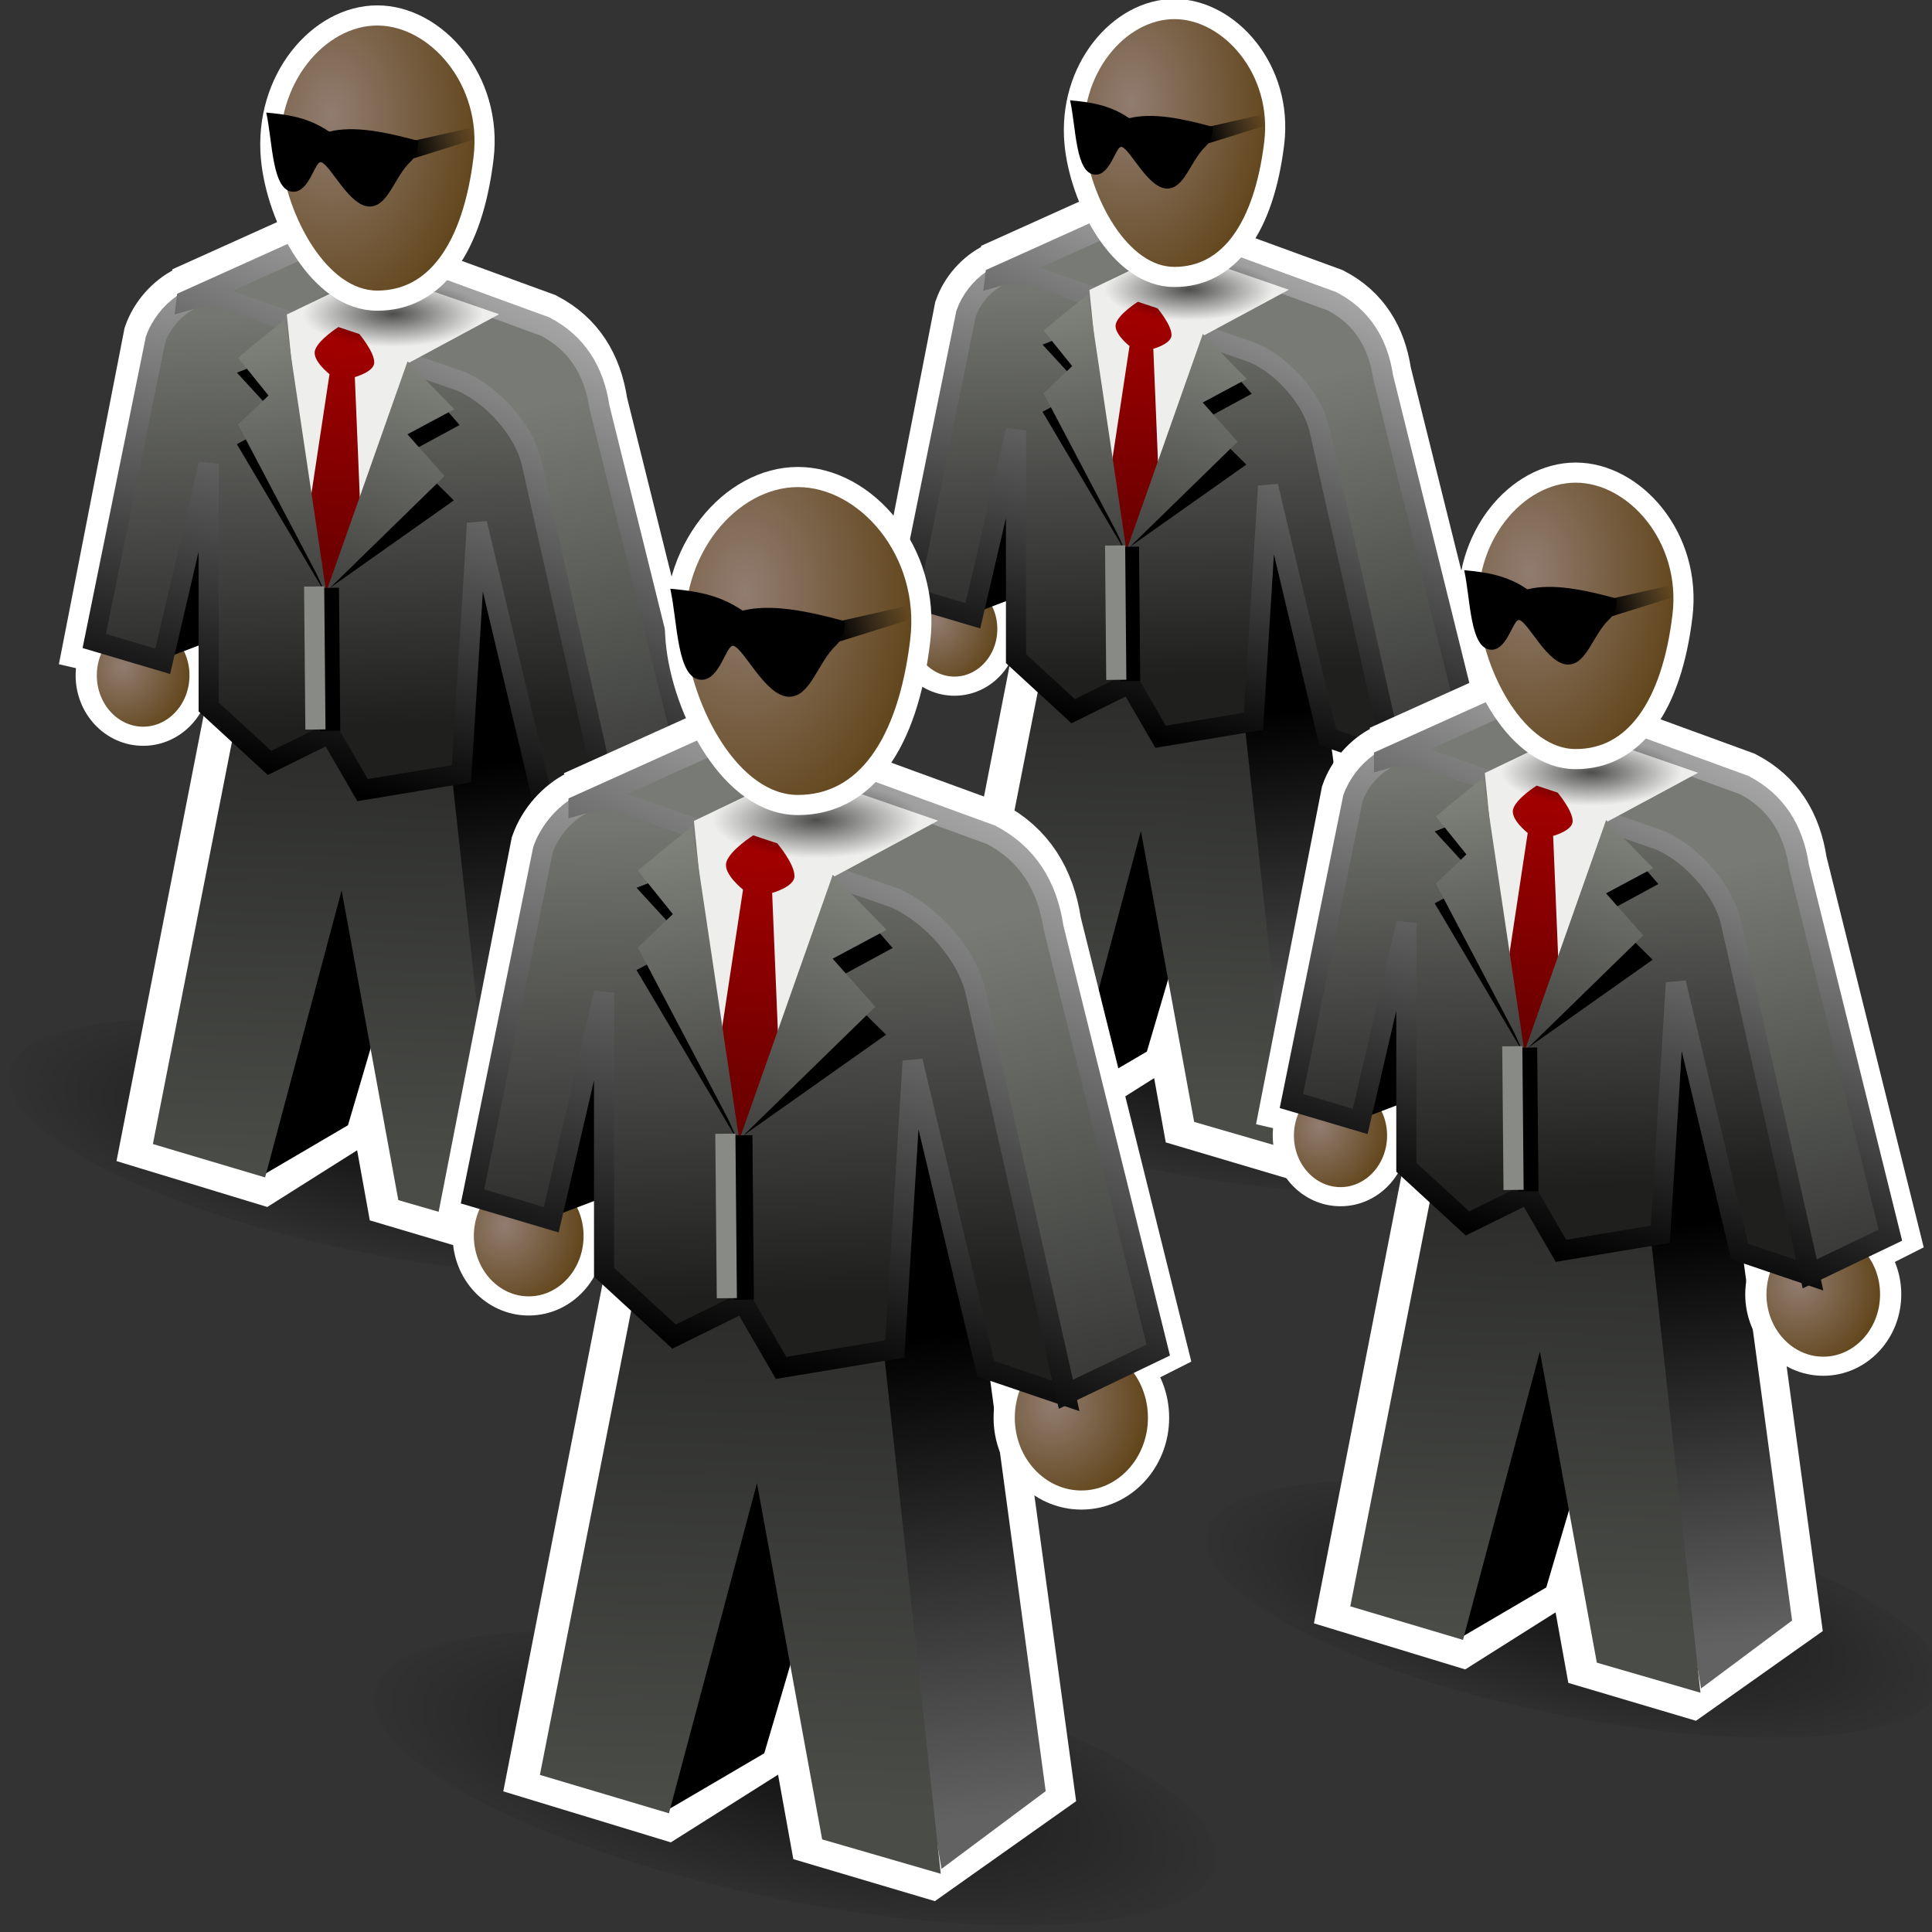 <?xml version="1.0" encoding="UTF-8" standalone="no"?>
<!-- Created with Inkscape (http://www.inkscape.org/) -->

<svg
   xmlns:dc="http://purl.org/dc/elements/1.1/"
   xmlns:cc="http://creativecommons.org/ns#"
   xmlns:rdf="http://www.w3.org/1999/02/22-rdf-syntax-ns#"
   xmlns:svg="http://www.w3.org/2000/svg"
   xmlns="http://www.w3.org/2000/svg"
   xmlns:xlink="http://www.w3.org/1999/xlink"
   xmlns:sodipodi="http://sodipodi.sourceforge.net/DTD/sodipodi-0.dtd"
   xmlns:inkscape="http://www.inkscape.org/namespaces/inkscape"
   width="48px"
   height="48px"
   id="svg3050"
   version="1.1"
   inkscape:version="0.48.5 r10040"
   sodipodi:docname="crowdobject.svg">
  <rect width="100%" height="100%" fill="#333333" stroke="none"/>
  <defs
     id="defs3052">
    <linearGradient
       inkscape:collect="always"
       id="linearGradient26779">
      <stop
         style="stop-color:#000000;stop-opacity:1;"
         offset="0"
         id="stop26781" />
      <stop
         style="stop-color:#000000;stop-opacity:0;"
         offset="1"
         id="stop26783" />
    </linearGradient>
    <linearGradient
       id="linearGradient26767">
      <stop
         style="stop-color:#2c2d2b;stop-opacity:1;"
         offset="0"
         id="stop26769" />
      <stop
         style="stop-color:#4a4c48;stop-opacity:1;"
         offset="1"
         id="stop26771" />
    </linearGradient>
    <linearGradient
       id="linearGradient26757">
      <stop
         style="stop-color:#444542;stop-opacity:1;"
         offset="0"
         id="stop26759" />
      <stop
         style="stop-color:#7f817b;stop-opacity:1;"
         offset="1"
         id="stop26761" />
    </linearGradient>
    <linearGradient
       id="linearGradient26726">
      <stop
         style="stop-color:#000000;stop-opacity:0.581;"
         offset="0"
         id="stop26728" />
      <stop
         style="stop-color:#000000;stop-opacity:0;"
         offset="1"
         id="stop26730" />
    </linearGradient>
    <linearGradient
       id="linearGradient26716">
      <stop
         style="stop-color:#a40000;stop-opacity:1;"
         offset="0"
         id="stop26718" />
      <stop
         style="stop-color:#690000;stop-opacity:1;"
         offset="1"
         id="stop26720" />
    </linearGradient>
    <linearGradient
       id="linearGradient26698">
      <stop
         style="stop-color:#000000;stop-opacity:1;"
         offset="0"
         id="stop26700" />
      <stop
         style="stop-color:#b7b7b7;stop-opacity:1;"
         offset="1"
         id="stop26702" />
    </linearGradient>
    <linearGradient
       id="linearGradient26635">
      <stop
         style="stop-color:#000000;stop-opacity:1;"
         offset="0"
         id="stop26637" />
      <stop
         style="stop-color:#626262;stop-opacity:1;"
         offset="1"
         id="stop26639" />
    </linearGradient>
    <linearGradient
       id="linearGradient26627">
      <stop
         style="stop-color:#747671;stop-opacity:1;"
         offset="0"
         id="stop26629" />
      <stop
         style="stop-color:#1f1f1e;stop-opacity:1;"
         offset="1"
         id="stop26631" />
    </linearGradient>
    <linearGradient
       id="linearGradient26596">
      <stop
         style="stop-color:#787b75;stop-opacity:1;"
         offset="0"
         id="stop26598" />
      <stop
         style="stop-color:#3b3c3a;stop-opacity:1;"
         offset="1"
         id="stop26600" />
    </linearGradient>
    <linearGradient
       id="linearGradient26498">
      <stop
         style="stop-color:#917c70;stop-opacity:1;"
         offset="0"
         id="stop26500" />
      <stop
         style="stop-color:#5f4317;stop-opacity:1;"
         offset="1"
         id="stop26502" />
    </linearGradient>
    <linearGradient
       id="linearGradient26468">
      <stop
         style="stop-color:#000000;stop-opacity:0.675;"
         offset="0"
         id="stop26470" />
      <stop
         style="stop-color:#000000;stop-opacity:0;"
         offset="1"
         id="stop26472" />
    </linearGradient>
    <radialGradient
       inkscape:collect="always"
       xlink:href="#linearGradient26726"
       id="radialGradient27737"
       gradientUnits="userSpaceOnUse"
       gradientTransform="matrix(1,0,0,0.301,0,30.017)"
       cx="23.031"
       cy="42.949"
       fx="23.031"
       fy="42.949"
       r="17.923" />
    <linearGradient
       inkscape:collect="always"
       xlink:href="#linearGradient26635"
       id="linearGradient27739"
       gradientUnits="userSpaceOnUse"
       gradientTransform="matrix(1.168,0,0,1.071,-3.12,-4.042)"
       x1="25.961"
       y1="30.423"
       x2="28.082"
       y2="45.02" />
    <linearGradient
       inkscape:collect="always"
       xlink:href="#linearGradient26767"
       id="linearGradient27741"
       gradientUnits="userSpaceOnUse"
       x1="21.39"
       y1="27.622"
       x2="20.875"
       y2="43.936" />
    <radialGradient
       inkscape:collect="always"
       xlink:href="#linearGradient26498"
       id="radialGradient27743"
       gradientUnits="userSpaceOnUse"
       gradientTransform="matrix(1.155,0.003,-0.007,1.39,-3.468,-2.437)"
       cx="22.952"
       cy="6.051"
       fx="22.952"
       fy="6.051"
       r="6.118" />
    <radialGradient
       inkscape:collect="always"
       xlink:href="#linearGradient26498"
       id="radialGradient27745"
       gradientUnits="userSpaceOnUse"
       gradientTransform="matrix(1.155,0.003,-0.007,1.39,-3.468,-2.437)"
       cx="22.952"
       cy="6.051"
       fx="22.952"
       fy="6.051"
       r="6.118" />
    <linearGradient
       inkscape:collect="always"
       xlink:href="#linearGradient26627"
       id="linearGradient27747"
       gradientUnits="userSpaceOnUse"
       gradientTransform="matrix(0.951,0,0,0.952,1.503,-0.471)"
       x1="19.937"
       y1="12.735"
       x2="20.433"
       y2="29.056" />
    <linearGradient
       inkscape:collect="always"
       xlink:href="#linearGradient26698"
       id="linearGradient27749"
       gradientUnits="userSpaceOnUse"
       x1="9.322"
       y1="26.351"
       x2="14.512"
       y2="6.552" />
    <linearGradient
       inkscape:collect="always"
       xlink:href="#linearGradient26596"
       id="linearGradient27751"
       gradientUnits="userSpaceOnUse"
       gradientTransform="matrix(1.039,0,0,1.038,0.506,-2.984)"
       x1="28.571"
       y1="17.179"
       x2="31.714"
       y2="31.107" />
    <linearGradient
       inkscape:collect="always"
       xlink:href="#linearGradient26698"
       id="linearGradient27753"
       gradientUnits="userSpaceOnUse"
       gradientTransform="matrix(0.973,0,0,0.974,0.717,-0.48)"
       x1="18.365"
       y1="27.298"
       x2="27.144"
       y2="9.084" />
    <linearGradient
       inkscape:collect="always"
       xlink:href="#linearGradient26716"
       id="linearGradient27755"
       gradientUnits="userSpaceOnUse"
       gradientTransform="matrix(0.973,0,0,0.974,0.717,-0.48)"
       x1="22.034"
       y1="13.102"
       x2="21.282"
       y2="22.648" />
    <radialGradient
       inkscape:collect="always"
       xlink:href="#linearGradient26468"
       id="radialGradient27757"
       gradientUnits="userSpaceOnUse"
       gradientTransform="matrix(1,0,0,0.368,0,8.588)"
       cx="23.915"
       cy="13.579"
       fx="23.915"
       fy="13.579"
       r="2.955" />
    <radialGradient
       inkscape:collect="always"
       xlink:href="#linearGradient26498"
       id="radialGradient27759"
       gradientUnits="userSpaceOnUse"
       gradientTransform="matrix(0.979,0.012,-0.016,1.405,-0.619,-3.673)"
       cx="22.619"
       cy="5.372"
       fx="22.619"
       fy="5.372"
       r="6.118" />
    <linearGradient
       inkscape:collect="always"
       xlink:href="#linearGradient26757"
       id="linearGradient27761"
       gradientUnits="userSpaceOnUse"
       x1="20.706"
       y1="21.613"
       x2="19.026"
       y2="12.319" />
    <linearGradient
       inkscape:collect="always"
       xlink:href="#linearGradient26757"
       id="linearGradient27763"
       gradientUnits="userSpaceOnUse"
       x1="21.862"
       y1="21.688"
       x2="24.758"
       y2="13.607" />
    <linearGradient
       inkscape:collect="always"
       xlink:href="#linearGradient26779"
       id="linearGradient27765"
       gradientUnits="userSpaceOnUse"
       x1="24.471"
       y1="5.523"
       x2="26.82"
       y2="4.892" />
    <radialGradient
       inkscape:collect="always"
       xlink:href="#linearGradient26726"
       id="radialGradient27815"
       gradientUnits="userSpaceOnUse"
       gradientTransform="matrix(1,0,0,0.301,0,30.017)"
       cx="23.031"
       cy="42.949"
       fx="23.031"
       fy="42.949"
       r="17.923" />
    <linearGradient
       inkscape:collect="always"
       xlink:href="#linearGradient26635"
       id="linearGradient27817"
       gradientUnits="userSpaceOnUse"
       gradientTransform="matrix(1.168,0,0,1.071,-3.12,-4.042)"
       x1="25.961"
       y1="30.423"
       x2="28.082"
       y2="45.02" />
    <linearGradient
       inkscape:collect="always"
       xlink:href="#linearGradient26767"
       id="linearGradient27819"
       gradientUnits="userSpaceOnUse"
       x1="21.39"
       y1="27.622"
       x2="20.875"
       y2="43.936" />
    <radialGradient
       inkscape:collect="always"
       xlink:href="#linearGradient26498"
       id="radialGradient27821"
       gradientUnits="userSpaceOnUse"
       gradientTransform="matrix(1.155,0.003,-0.007,1.39,-3.468,-2.437)"
       cx="22.952"
       cy="6.051"
       fx="22.952"
       fy="6.051"
       r="6.118" />
    <radialGradient
       inkscape:collect="always"
       xlink:href="#linearGradient26498"
       id="radialGradient27823"
       gradientUnits="userSpaceOnUse"
       gradientTransform="matrix(1.155,0.003,-0.007,1.39,-3.468,-2.437)"
       cx="22.952"
       cy="6.051"
       fx="22.952"
       fy="6.051"
       r="6.118" />
    <linearGradient
       inkscape:collect="always"
       xlink:href="#linearGradient26627"
       id="linearGradient27825"
       gradientUnits="userSpaceOnUse"
       gradientTransform="matrix(0.951,0,0,0.952,1.503,-0.471)"
       x1="19.937"
       y1="12.735"
       x2="20.433"
       y2="29.056" />
    <linearGradient
       inkscape:collect="always"
       xlink:href="#linearGradient26698"
       id="linearGradient27827"
       gradientUnits="userSpaceOnUse"
       x1="9.322"
       y1="26.351"
       x2="14.512"
       y2="6.552" />
    <linearGradient
       inkscape:collect="always"
       xlink:href="#linearGradient26596"
       id="linearGradient27829"
       gradientUnits="userSpaceOnUse"
       gradientTransform="matrix(1.039,0,0,1.038,0.506,-2.984)"
       x1="28.571"
       y1="17.179"
       x2="31.714"
       y2="31.107" />
    <linearGradient
       inkscape:collect="always"
       xlink:href="#linearGradient26698"
       id="linearGradient27831"
       gradientUnits="userSpaceOnUse"
       gradientTransform="matrix(0.973,0,0,0.974,0.717,-0.48)"
       x1="18.365"
       y1="27.298"
       x2="27.144"
       y2="9.084" />
    <linearGradient
       inkscape:collect="always"
       xlink:href="#linearGradient26716"
       id="linearGradient27833"
       gradientUnits="userSpaceOnUse"
       gradientTransform="matrix(0.973,0,0,0.974,0.717,-0.48)"
       x1="22.034"
       y1="13.102"
       x2="21.282"
       y2="22.648" />
    <radialGradient
       inkscape:collect="always"
       xlink:href="#linearGradient26468"
       id="radialGradient27835"
       gradientUnits="userSpaceOnUse"
       gradientTransform="matrix(1,0,0,0.368,0,8.588)"
       cx="23.915"
       cy="13.579"
       fx="23.915"
       fy="13.579"
       r="2.955" />
    <radialGradient
       inkscape:collect="always"
       xlink:href="#linearGradient26498"
       id="radialGradient27837"
       gradientUnits="userSpaceOnUse"
       gradientTransform="matrix(0.979,0.012,-0.016,1.405,-0.619,-3.673)"
       cx="22.619"
       cy="5.372"
       fx="22.619"
       fy="5.372"
       r="6.118" />
    <linearGradient
       inkscape:collect="always"
       xlink:href="#linearGradient26757"
       id="linearGradient27839"
       gradientUnits="userSpaceOnUse"
       x1="20.706"
       y1="21.613"
       x2="19.026"
       y2="12.319" />
    <linearGradient
       inkscape:collect="always"
       xlink:href="#linearGradient26757"
       id="linearGradient27841"
       gradientUnits="userSpaceOnUse"
       x1="21.862"
       y1="21.688"
       x2="24.758"
       y2="13.607" />
    <linearGradient
       inkscape:collect="always"
       xlink:href="#linearGradient26779"
       id="linearGradient27843"
       gradientUnits="userSpaceOnUse"
       x1="24.471"
       y1="5.523"
       x2="26.82"
       y2="4.892" />
    <radialGradient
       inkscape:collect="always"
       xlink:href="#linearGradient26726"
       id="radialGradient27893"
       gradientUnits="userSpaceOnUse"
       gradientTransform="matrix(1,0,0,0.301,0,30.017)"
       cx="23.031"
       cy="42.949"
       fx="23.031"
       fy="42.949"
       r="17.923" />
    <linearGradient
       inkscape:collect="always"
       xlink:href="#linearGradient26635"
       id="linearGradient27895"
       gradientUnits="userSpaceOnUse"
       gradientTransform="matrix(1.168,0,0,1.071,-3.12,-4.042)"
       x1="25.961"
       y1="30.423"
       x2="28.082"
       y2="45.02" />
    <linearGradient
       inkscape:collect="always"
       xlink:href="#linearGradient26767"
       id="linearGradient27897"
       gradientUnits="userSpaceOnUse"
       x1="21.39"
       y1="27.622"
       x2="20.875"
       y2="43.936" />
    <radialGradient
       inkscape:collect="always"
       xlink:href="#linearGradient26498"
       id="radialGradient27899"
       gradientUnits="userSpaceOnUse"
       gradientTransform="matrix(1.155,0.003,-0.007,1.39,-3.468,-2.437)"
       cx="22.952"
       cy="6.051"
       fx="22.952"
       fy="6.051"
       r="6.118" />
    <radialGradient
       inkscape:collect="always"
       xlink:href="#linearGradient26498"
       id="radialGradient27901"
       gradientUnits="userSpaceOnUse"
       gradientTransform="matrix(1.155,0.003,-0.007,1.39,-3.468,-2.437)"
       cx="22.952"
       cy="6.051"
       fx="22.952"
       fy="6.051"
       r="6.118" />
    <linearGradient
       inkscape:collect="always"
       xlink:href="#linearGradient26627"
       id="linearGradient27903"
       gradientUnits="userSpaceOnUse"
       gradientTransform="matrix(0.951,0,0,0.952,1.503,-0.471)"
       x1="19.937"
       y1="12.735"
       x2="20.433"
       y2="29.056" />
    <linearGradient
       inkscape:collect="always"
       xlink:href="#linearGradient26698"
       id="linearGradient27905"
       gradientUnits="userSpaceOnUse"
       x1="9.322"
       y1="26.351"
       x2="14.512"
       y2="6.552" />
    <linearGradient
       inkscape:collect="always"
       xlink:href="#linearGradient26596"
       id="linearGradient27907"
       gradientUnits="userSpaceOnUse"
       gradientTransform="matrix(1.039,0,0,1.038,0.506,-2.984)"
       x1="28.571"
       y1="17.179"
       x2="31.714"
       y2="31.107" />
    <linearGradient
       inkscape:collect="always"
       xlink:href="#linearGradient26698"
       id="linearGradient27909"
       gradientUnits="userSpaceOnUse"
       gradientTransform="matrix(0.973,0,0,0.974,0.717,-0.48)"
       x1="18.365"
       y1="27.298"
       x2="27.144"
       y2="9.084" />
    <linearGradient
       inkscape:collect="always"
       xlink:href="#linearGradient26716"
       id="linearGradient27911"
       gradientUnits="userSpaceOnUse"
       gradientTransform="matrix(0.973,0,0,0.974,0.717,-0.48)"
       x1="22.034"
       y1="13.102"
       x2="21.282"
       y2="22.648" />
    <radialGradient
       inkscape:collect="always"
       xlink:href="#linearGradient26468"
       id="radialGradient27913"
       gradientUnits="userSpaceOnUse"
       gradientTransform="matrix(1,0,0,0.368,0,8.588)"
       cx="23.915"
       cy="13.579"
       fx="23.915"
       fy="13.579"
       r="2.955" />
    <radialGradient
       inkscape:collect="always"
       xlink:href="#linearGradient26498"
       id="radialGradient27915"
       gradientUnits="userSpaceOnUse"
       gradientTransform="matrix(0.979,0.012,-0.016,1.405,-0.619,-3.673)"
       cx="22.619"
       cy="5.372"
       fx="22.619"
       fy="5.372"
       r="6.118" />
    <linearGradient
       inkscape:collect="always"
       xlink:href="#linearGradient26757"
       id="linearGradient27917"
       gradientUnits="userSpaceOnUse"
       x1="20.706"
       y1="21.613"
       x2="19.026"
       y2="12.319" />
    <linearGradient
       inkscape:collect="always"
       xlink:href="#linearGradient26757"
       id="linearGradient27919"
       gradientUnits="userSpaceOnUse"
       x1="21.862"
       y1="21.688"
       x2="24.758"
       y2="13.607" />
    <linearGradient
       inkscape:collect="always"
       xlink:href="#linearGradient26779"
       id="linearGradient27921"
       gradientUnits="userSpaceOnUse"
       x1="24.471"
       y1="5.523"
       x2="26.82"
       y2="4.892" />
    <radialGradient
       inkscape:collect="always"
       xlink:href="#linearGradient26726"
       id="radialGradient27971"
       gradientUnits="userSpaceOnUse"
       gradientTransform="matrix(1,0,0,0.301,0,30.017)"
       cx="23.031"
       cy="42.949"
       fx="23.031"
       fy="42.949"
       r="17.923" />
    <linearGradient
       inkscape:collect="always"
       xlink:href="#linearGradient26635"
       id="linearGradient27973"
       gradientUnits="userSpaceOnUse"
       gradientTransform="matrix(1.168,0,0,1.071,-3.12,-4.042)"
       x1="25.961"
       y1="30.423"
       x2="28.082"
       y2="45.02" />
    <linearGradient
       inkscape:collect="always"
       xlink:href="#linearGradient26767"
       id="linearGradient27975"
       gradientUnits="userSpaceOnUse"
       x1="21.39"
       y1="27.622"
       x2="20.875"
       y2="43.936" />
    <radialGradient
       inkscape:collect="always"
       xlink:href="#linearGradient26498"
       id="radialGradient27977"
       gradientUnits="userSpaceOnUse"
       gradientTransform="matrix(1.155,0.003,-0.007,1.39,-3.468,-2.437)"
       cx="22.952"
       cy="6.051"
       fx="22.952"
       fy="6.051"
       r="6.118" />
    <radialGradient
       inkscape:collect="always"
       xlink:href="#linearGradient26498"
       id="radialGradient27979"
       gradientUnits="userSpaceOnUse"
       gradientTransform="matrix(1.155,0.003,-0.007,1.39,-3.468,-2.437)"
       cx="22.952"
       cy="6.051"
       fx="22.952"
       fy="6.051"
       r="6.118" />
    <linearGradient
       inkscape:collect="always"
       xlink:href="#linearGradient26627"
       id="linearGradient27981"
       gradientUnits="userSpaceOnUse"
       gradientTransform="matrix(0.951,0,0,0.952,1.503,-0.471)"
       x1="19.937"
       y1="12.735"
       x2="20.433"
       y2="29.056" />
    <linearGradient
       inkscape:collect="always"
       xlink:href="#linearGradient26698"
       id="linearGradient27983"
       gradientUnits="userSpaceOnUse"
       x1="9.322"
       y1="26.351"
       x2="14.512"
       y2="6.552" />
    <linearGradient
       inkscape:collect="always"
       xlink:href="#linearGradient26596"
       id="linearGradient27985"
       gradientUnits="userSpaceOnUse"
       gradientTransform="matrix(1.039,0,0,1.038,0.506,-2.984)"
       x1="28.571"
       y1="17.179"
       x2="31.714"
       y2="31.107" />
    <linearGradient
       inkscape:collect="always"
       xlink:href="#linearGradient26698"
       id="linearGradient27987"
       gradientUnits="userSpaceOnUse"
       gradientTransform="matrix(0.973,0,0,0.974,0.717,-0.48)"
       x1="18.365"
       y1="27.298"
       x2="27.144"
       y2="9.084" />
    <linearGradient
       inkscape:collect="always"
       xlink:href="#linearGradient26716"
       id="linearGradient27989"
       gradientUnits="userSpaceOnUse"
       gradientTransform="matrix(0.973,0,0,0.974,0.717,-0.48)"
       x1="22.034"
       y1="13.102"
       x2="21.282"
       y2="22.648" />
    <radialGradient
       inkscape:collect="always"
       xlink:href="#linearGradient26468"
       id="radialGradient27991"
       gradientUnits="userSpaceOnUse"
       gradientTransform="matrix(1,0,0,0.368,0,8.588)"
       cx="23.915"
       cy="13.579"
       fx="23.915"
       fy="13.579"
       r="2.955" />
    <radialGradient
       inkscape:collect="always"
       xlink:href="#linearGradient26498"
       id="radialGradient27993"
       gradientUnits="userSpaceOnUse"
       gradientTransform="matrix(0.979,0.012,-0.016,1.405,-0.619,-3.673)"
       cx="22.619"
       cy="5.372"
       fx="22.619"
       fy="5.372"
       r="6.118" />
    <linearGradient
       inkscape:collect="always"
       xlink:href="#linearGradient26757"
       id="linearGradient27995"
       gradientUnits="userSpaceOnUse"
       x1="20.706"
       y1="21.613"
       x2="19.026"
       y2="12.319" />
    <linearGradient
       inkscape:collect="always"
       xlink:href="#linearGradient26757"
       id="linearGradient27997"
       gradientUnits="userSpaceOnUse"
       x1="21.862"
       y1="21.688"
       x2="24.758"
       y2="13.607" />
    <linearGradient
       inkscape:collect="always"
       xlink:href="#linearGradient26779"
       id="linearGradient27999"
       gradientUnits="userSpaceOnUse"
       x1="24.471"
       y1="5.523"
       x2="26.82"
       y2="4.892" />
  </defs>
  <sodipodi:namedview
     id="base"
     pagecolor="#ffffff"
     bordercolor="#666666"
     borderopacity="1.0"
     inkscape:pageopacity="0.0"
     inkscape:pageshadow="2"
     inkscape:zoom="14"
     inkscape:cx="5.8745931"
     inkscape:cy="10.617023"
     inkscape:current-layer="layer1"
     showgrid="true"
     inkscape:grid-bbox="true"
     inkscape:document-units="px"
     inkscape:window-width="2560"
     inkscape:window-height="1475"
     inkscape:window-x="0"
     inkscape:window-y="0"
     inkscape:window-maximized="1" />
  <g
     id="layer1"
     inkscape:label="Layer 1"
     inkscape:groupmode="layer">
    <g
       transform="matrix(0.62,0,0,0.62,14.812,-0.024)"
       id="g27923">
      <path
         sodipodi:type="arc"
         style="color:#000000;fill:url(#radialGradient27971);fill-opacity:1;fill-rule:nonzero;stroke:none;stroke-width:1.5;marker:none;visibility:visible;display:inline;overflow:visible;enable-background:accumulate"
         id="path27925"
         sodipodi:cx="23.031479"
         sodipodi:cy="42.949238"
         sodipodi:rx="17.172594"
         sodipodi:ry="4.6467018"
         d="m 40.204,42.949 c 0,2.566 -7.688,4.647 -17.173,4.647 -9.484,0 -17.173,-2.08 -17.173,-4.647 0,-2.566 7.688,-4.647 17.173,-4.647 9.484,0 17.173,2.08 17.173,4.647 z"
         transform="matrix(0.804,0.151,0,0.875,4.563,1.929)" />
      <path
         style="fill:#000000;stroke:#ffffff;stroke-width:2.421;stroke-miterlimit:4;stroke-dasharray:none"
         d="m 20.477,8.989 c -0.097,0.012 -0.17,0.034 -0.243,0.061 L 15.914,10.998 c 0.04,-0.011 0.106,-0.019 0.152,-0.03 -0.578,0.286 -1.085,0.855 -1.308,1.491 l -2.247,11.506 2.338,0.545 2.16,-0.761 0.578,-1.126 0.304,3.621 -3.225,16.494 4.198,1.278 3.133,-1.978 0.852,-2.891 1.034,5.721 3.59,1.065 3.742,-2.648 -1.886,-13.816 2.555,0.883 3.012,-1.522 -3.438,-13.816 c -0.206,-1.387 -0.853,-2.425 -2.038,-3.043 L 21.42,9.05 C 21.135,8.986 20.768,8.954 20.477,8.989 z"
         id="path27927"
         inkscape:connector-curvature="0"
         sodipodi:nodetypes="sccccccccccccccccccccccs" />
      <path
         style="fill:url(#linearGradient27973);fill-opacity:1;stroke:none"
         d="M 27.868,45.962 24.902,28.599 29.037,26.81 31.279,43.417 z"
         id="path27929"
         inkscape:connector-curvature="0"
         sodipodi:nodetypes="ccccc" />
      <path
         style="fill:#000000;stroke:none"
         d="m 18.846,44.066 3.221,-1.888 2.834,-9.616 -3.092,0.767 z"
         id="path27931"
         inkscape:connector-curvature="0"
         sodipodi:nodetypes="ccccc" />
      <path
         style="fill:url(#linearGradient27975);fill-opacity:1;stroke:none"
         d="m 17.965,26.396 -3.242,16.489 4.224,1.257 2.881,-10.806 2.134,11.66 3.883,1.126 -1.894,-17.371 z"
         id="path27933"
         inkscape:connector-curvature="0"
         sodipodi:nodetypes="cccccccc" />
      <path
         sodipodi:type="arc"
         style="color:#000000;fill:url(#radialGradient27977);fill-opacity:1;fill-rule:nonzero;stroke:#ffffff;stroke-width:2.173;stroke-linecap:round;stroke-linejoin:miter;stroke-miterlimit:4;stroke-opacity:1;stroke-dasharray:none;stroke-dashoffset:0;marker:none;visibility:visible;display:inline;overflow:visible;enable-background:accumulate"
         id="path27935"
         sodipodi:cx="24.976021"
         sodipodi:cy="7.0635681"
         sodipodi:rx="5.4800777"
         sodipodi:ry="6.4902301"
         d="m 30.456,7.064 c 0,3.584 -2.454,6.49 -5.48,6.49 -3.027,0 -5.48,-2.906 -5.48,-6.49 0,-3.584 2.454,-6.49 5.48,-6.49 3.027,0 5.48,2.906 5.48,6.49 z"
         transform="matrix(0.391,0,0,0.353,4.591,22.75)" />
      <path
         style="fill:#000000;stroke:none"
         d="m 14.885,24.712 2.519,-8.649 0.63,5.976 -0.945,1.835 z"
         id="path27937"
         inkscape:connector-curvature="0" />
      <path
         transform="matrix(0.461,0,0,0.415,20.933,28.263)"
         d="m 30.456,7.064 c 0,3.584 -2.454,6.49 -5.48,6.49 -3.027,0 -5.48,-2.906 -5.48,-6.49 0,-3.584 2.454,-6.49 5.48,-6.49 3.027,0 5.48,2.906 5.48,6.49 z"
         sodipodi:ry="6.4902301"
         sodipodi:rx="5.4800777"
         sodipodi:cy="7.0635681"
         sodipodi:cx="24.976021"
         id="path27939"
         style="color:#000000;fill:url(#radialGradient27979);fill-opacity:1;fill-rule:nonzero;stroke:#ffffff;stroke-width:1.845;stroke-linecap:round;stroke-linejoin:miter;stroke-miterlimit:4;stroke-opacity:1;stroke-dasharray:none;stroke-dashoffset:0;marker:none;visibility:visible;display:inline;overflow:visible;enable-background:accumulate"
         sodipodi:type="arc" />
      <path
         style="fill:url(#linearGradient27981);fill-opacity:1;stroke:url(#linearGradient27983);stroke-width:0.807;stroke-miterlimit:4;stroke-opacity:1;stroke-dasharray:none"
         d="m 12.517,23.949 2.306,-11.348 c 0.369,-1.053 1.526,-1.957 2.474,-1.618 l 9.265,3.11 c 1.297,0.383 2.161,1.65 2.487,3.061 l 2.89,13.325 -2.624,-0.891 -2.391,-10.068 -0.585,9.424 -3.722,0.618 -1.24,-2.14 -2.262,1.116 -2.291,-2.105 -9.67e-4,-9.151 -1.728,7.431 z"
         id="path27941"
         inkscape:connector-curvature="0"
         sodipodi:nodetypes="cccccccccccccccc" />
      <path
         style="fill:url(#linearGradient27985);fill-opacity:1;stroke:url(#linearGradient27987);stroke-width:0.807;stroke-miterlimit:4;stroke-dasharray:none"
         d="M 15.987,11.135 20.29,9.196 c 0.291,-0.108 0.826,-0.085 1.207,0 l 7.992,2.916 c 1.185,0.619 1.841,1.653 2.047,3.04 L 34.963,28.977 31.94,30.426 28.975,17.216 C 28.689,16.05 27.571,14.722 26.325,14.176 l -9.026,-3.145 c -0.385,-0.105 -0.98,0.01 -1.312,0.105 z"
         id="path27943"
         inkscape:connector-curvature="0"
         sodipodi:nodetypes="ccccccccccc" />
      <path
         style="fill:#eeeeec;stroke:none"
         d="m 20.648,20.513 -0.883,-8.854 3.356,-1.612 4.635,1.602 -3.425,1.844 -2.248,7.421 z"
         id="path27945"
         inkscape:connector-curvature="0"
         sodipodi:nodetypes="ccccccc" />
      <path
         style="fill:#000000;stroke:none"
         d="m 21.176,22.092 -3.291,-5.552 0.769,-0.409 z"
         id="path27947"
         inkscape:connector-curvature="0"
         sodipodi:nodetypes="cccc" />
      <path
         style="fill:url(#linearGradient27989);fill-opacity:1;stroke:none"
         d="m 21.707,12.131 c 0,0 -0.763,0.48 -0.881,0.878 -0.113,0.382 0.546,0.896 0.546,0.896 l -0.877,5.79 0.711,2.372 1.376,-1.857 -0.257,-6.195 c 0,0 0.727,-0.197 0.731,-0.547 0.005,-0.405 -0.563,-1.076 -0.563,-1.076 z"
         id="path27949"
         inkscape:connector-curvature="0"
         sodipodi:nodetypes="cscccccscc" />
      <path
         sodipodi:type="arc"
         style="color:#000000;fill:url(#radialGradient27991);fill-opacity:1;fill-rule:nonzero;stroke:none;stroke-width:0.5;marker:none;visibility:visible;display:inline;overflow:visible;enable-background:accumulate"
         id="path27951"
         sodipodi:cx="23.915361"
         sodipodi:cy="13.579052"
         sodipodi:rx="2.9546962"
         sodipodi:ry="1.085914"
         d="m 26.87,13.579 c 0,0.6 -1.323,1.086 -2.955,1.086 -1.632,0 -2.955,-0.486 -2.955,-1.086 0,-0.6 1.323,-1.086 2.955,-1.086 1.632,0 2.955,0.486 2.955,1.086 z"
         transform="matrix(1.146,0,0,1.144,-3.643,-3.905)" />
      <path
         style="color:#000000;fill:url(#radialGradient27993);fill-opacity:1;fill-rule:nonzero;stroke:#ffffff;stroke-width:0.807;stroke-linecap:round;stroke-linejoin:miter;stroke-miterlimit:4;stroke-opacity:1;stroke-dashoffset:0;marker:none;visibility:visible;display:inline;overflow:visible;enable-background:accumulate"
         d="m 27.171,5.769 c -0.408,3.373 -1.792,5.368 -4.002,5.368 -2.21,0 -3.797,-3.118 -4.002,-5.368 -0.268,-2.952 1.792,-5.368 4.002,-5.368 2.21,0 4.358,2.425 4.002,5.368 z"
         id="path27953"
         inkscape:connector-curvature="0"
         sodipodi:nodetypes="sssss" />
      <path
         style="color:#000000;fill:#000000;fill-opacity:1;fill-rule:nonzero;stroke:none;stroke-width:1px;marker:none;visibility:visible;display:inline;overflow:visible;enable-background:accumulate"
         d="m 19.255,15.337 -1.369,-1.49 0.865,-0.337 z"
         id="path27955"
         inkscape:connector-curvature="0"
         sodipodi:nodetypes="cccc" />
      <path
         style="fill:url(#linearGradient27995);fill-opacity:1;stroke:none"
         d="m 19.713,11.817 -1.784,1.468 1.146,1.424 -1.146,1.092 3.321,6.314 z"
         id="path27957"
         inkscape:connector-curvature="0"
         sodipodi:nodetypes="cccccc" />
      <path
         style="fill:#000000;stroke:none"
         d="m 24.323,13.583 1.946,2.235 -1.994,1.082 1.778,1.755 -4.66,3.293 z"
         id="path27959"
         inkscape:connector-curvature="0"
         sodipodi:nodetypes="cccccc" />
      <path
         inkscape:connector-curvature="0"
         id="path27961"
         d="m 24.31,13.42 1.761,1.804 -1.765,0.944 1.396,1.573 -4.446,4.338 z"
         style="fill:url(#linearGradient27997);fill-opacity:1;stroke:none"
         sodipodi:nodetypes="cccccc" />
      <path
         style="fill:none;stroke:#000000;stroke-width:0.807;stroke-linecap:butt;stroke-linejoin:miter;stroke-miterlimit:4;stroke-opacity:1;stroke-dasharray:none"
         d="m 21.35,21.947 0.048,5.384"
         id="path27963"
         inkscape:connector-curvature="0" />
      <path
         inkscape:connector-curvature="0"
         id="path27965"
         d="m 20.794,21.897 0.048,5.384"
         style="fill:none;stroke:#888a85;stroke-width:0.807;stroke-linecap:butt;stroke-linejoin:miter;stroke-miterlimit:4;stroke-opacity:1;stroke-dasharray:none" />
      <path
         style="fill:url(#linearGradient27999);fill-opacity:1;stroke:none"
         d="m 24.092,5.22 2.677,-0.606 0.051,0.455 -3.232,1.01 z"
         id="path27967"
         inkscape:connector-curvature="0" />
      <path
         style="fill:#000000;stroke:none"
         d="m 18.991,4.058 c 0.789,0.073 1.579,0.176 2.368,0.717 0.939,-0.233 2.118,0.012 3.339,0.344 0,0 0.063,0.464 -0.282,0.792 -0.606,0.574 -0.836,1.686 -1.536,1.683 -0.765,-0.003 -1.464,-1.557 -1.818,-1.667 -0.238,-0.074 -0.44,1.132 -1.061,1.111 -0.8,-0.026 -0.767,-1.885 -1.01,-2.98 z"
         id="path27969"
         inkscape:connector-curvature="0"
         sodipodi:nodetypes="cccssssc" />
    </g>
    <g
       transform="matrix(0.663,0,0,0.663,23.786,11.476)"
       id="g27767">
      <path
         sodipodi:type="arc"
         style="color:#000000;fill:url(#radialGradient27815);fill-opacity:1;fill-rule:nonzero;stroke:none;stroke-width:1.5;marker:none;visibility:visible;display:inline;overflow:visible;enable-background:accumulate"
         id="path27769"
         sodipodi:cx="23.031479"
         sodipodi:cy="42.949238"
         sodipodi:rx="17.172594"
         sodipodi:ry="4.6467018"
         d="m 40.204,42.949 c 0,2.566 -7.688,4.647 -17.173,4.647 -9.484,0 -17.173,-2.08 -17.173,-4.647 0,-2.566 7.688,-4.647 17.173,-4.647 9.484,0 17.173,2.08 17.173,4.647 z"
         transform="matrix(0.804,0.151,0,0.875,4.563,1.929)" />
      <path
         style="fill:#000000;stroke:#ffffff;stroke-width:2.262;stroke-miterlimit:4;stroke-dasharray:none"
         d="m 20.477,8.989 c -0.097,0.012 -0.17,0.034 -0.243,0.061 L 15.914,10.998 c 0.04,-0.011 0.106,-0.019 0.152,-0.03 -0.578,0.286 -1.085,0.855 -1.308,1.491 l -2.247,11.506 2.338,0.545 2.16,-0.761 0.578,-1.126 0.304,3.621 -3.225,16.494 4.198,1.278 3.133,-1.978 0.852,-2.891 1.034,5.721 3.59,1.065 3.742,-2.648 -1.886,-13.816 2.555,0.883 3.012,-1.522 -3.438,-13.816 c -0.206,-1.387 -0.853,-2.425 -2.038,-3.043 L 21.42,9.05 C 21.135,8.986 20.768,8.954 20.477,8.989 z"
         id="path27771"
         inkscape:connector-curvature="0"
         sodipodi:nodetypes="sccccccccccccccccccccccs" />
      <path
         style="fill:url(#linearGradient27817);fill-opacity:1;stroke:none"
         d="M 27.868,45.962 24.902,28.599 29.037,26.81 31.279,43.417 z"
         id="path27773"
         inkscape:connector-curvature="0"
         sodipodi:nodetypes="ccccc" />
      <path
         style="fill:#000000;stroke:none"
         d="m 18.846,44.066 3.221,-1.888 2.834,-9.616 -3.092,0.767 z"
         id="path27775"
         inkscape:connector-curvature="0"
         sodipodi:nodetypes="ccccc" />
      <path
         style="fill:url(#linearGradient27819);fill-opacity:1;stroke:none"
         d="m 17.965,26.396 -3.242,16.489 4.224,1.257 2.881,-10.806 2.134,11.66 3.883,1.126 -1.894,-17.371 z"
         id="path27777"
         inkscape:connector-curvature="0"
         sodipodi:nodetypes="cccccccc" />
      <path
         sodipodi:type="arc"
         style="color:#000000;fill:url(#radialGradient27821);fill-opacity:1;fill-rule:nonzero;stroke:#ffffff;stroke-width:2.031;stroke-linecap:round;stroke-linejoin:miter;stroke-miterlimit:4;stroke-opacity:1;stroke-dasharray:none;stroke-dashoffset:0;marker:none;visibility:visible;display:inline;overflow:visible;enable-background:accumulate"
         id="path27779"
         sodipodi:cx="24.976021"
         sodipodi:cy="7.0635681"
         sodipodi:rx="5.4800777"
         sodipodi:ry="6.4902301"
         d="m 30.456,7.064 c 0,3.584 -2.454,6.49 -5.48,6.49 -3.027,0 -5.48,-2.906 -5.48,-6.49 0,-3.584 2.454,-6.49 5.48,-6.49 3.027,0 5.48,2.906 5.48,6.49 z"
         transform="matrix(0.391,0,0,0.353,4.591,22.75)" />
      <path
         style="fill:#000000;stroke:none"
         d="m 14.885,24.712 2.519,-8.649 0.63,5.976 -0.945,1.835 z"
         id="path27781"
         inkscape:connector-curvature="0" />
      <path
         transform="matrix(0.461,0,0,0.415,20.933,28.263)"
         d="m 30.456,7.064 c 0,3.584 -2.454,6.49 -5.48,6.49 -3.027,0 -5.48,-2.906 -5.48,-6.49 0,-3.584 2.454,-6.49 5.48,-6.49 3.027,0 5.48,2.906 5.48,6.49 z"
         sodipodi:ry="6.4902301"
         sodipodi:rx="5.4800777"
         sodipodi:cy="7.0635681"
         sodipodi:cx="24.976021"
         id="path27783"
         style="color:#000000;fill:url(#radialGradient27823);fill-opacity:1;fill-rule:nonzero;stroke:#ffffff;stroke-width:1.724;stroke-linecap:round;stroke-linejoin:miter;stroke-miterlimit:4;stroke-opacity:1;stroke-dasharray:none;stroke-dashoffset:0;marker:none;visibility:visible;display:inline;overflow:visible;enable-background:accumulate"
         sodipodi:type="arc" />
      <path
         style="fill:url(#linearGradient27825);fill-opacity:1;stroke:url(#linearGradient27827);stroke-width:0.754;stroke-miterlimit:4;stroke-opacity:1;stroke-dasharray:none"
         d="m 12.517,23.949 2.306,-11.348 c 0.369,-1.053 1.526,-1.957 2.474,-1.618 l 9.265,3.11 c 1.297,0.383 2.161,1.65 2.487,3.061 l 2.89,13.325 -2.624,-0.891 -2.391,-10.068 -0.585,9.424 -3.722,0.618 -1.24,-2.14 -2.262,1.116 -2.291,-2.105 -9.67e-4,-9.151 -1.728,7.431 z"
         id="path27785"
         inkscape:connector-curvature="0"
         sodipodi:nodetypes="cccccccccccccccc" />
      <path
         style="fill:url(#linearGradient27829);fill-opacity:1;stroke:url(#linearGradient27831);stroke-width:0.754;stroke-miterlimit:4;stroke-dasharray:none"
         d="M 15.987,11.135 20.29,9.196 c 0.291,-0.108 0.826,-0.085 1.207,0 l 7.992,2.916 c 1.185,0.619 1.841,1.653 2.047,3.04 L 34.963,28.977 31.94,30.426 28.975,17.216 C 28.689,16.05 27.571,14.722 26.325,14.176 l -9.026,-3.145 c -0.385,-0.105 -0.98,0.01 -1.312,0.105 z"
         id="path27787"
         inkscape:connector-curvature="0"
         sodipodi:nodetypes="ccccccccccc" />
      <path
         style="fill:#eeeeec;stroke:none"
         d="m 20.648,20.513 -0.883,-8.854 3.356,-1.612 4.635,1.602 -3.425,1.844 -2.248,7.421 z"
         id="path27789"
         inkscape:connector-curvature="0"
         sodipodi:nodetypes="ccccccc" />
      <path
         style="fill:#000000;stroke:none"
         d="m 21.176,22.092 -3.291,-5.552 0.769,-0.409 z"
         id="path27791"
         inkscape:connector-curvature="0"
         sodipodi:nodetypes="cccc" />
      <path
         style="fill:url(#linearGradient27833);fill-opacity:1;stroke:none"
         d="m 21.707,12.131 c 0,0 -0.763,0.48 -0.881,0.878 -0.113,0.382 0.546,0.896 0.546,0.896 l -0.877,5.79 0.711,2.372 1.376,-1.857 -0.257,-6.195 c 0,0 0.727,-0.197 0.731,-0.547 0.005,-0.405 -0.563,-1.076 -0.563,-1.076 z"
         id="path27793"
         inkscape:connector-curvature="0"
         sodipodi:nodetypes="cscccccscc" />
      <path
         sodipodi:type="arc"
         style="color:#000000;fill:url(#radialGradient27835);fill-opacity:1;fill-rule:nonzero;stroke:none;stroke-width:0.5;marker:none;visibility:visible;display:inline;overflow:visible;enable-background:accumulate"
         id="path27795"
         sodipodi:cx="23.915361"
         sodipodi:cy="13.579052"
         sodipodi:rx="2.9546962"
         sodipodi:ry="1.085914"
         d="m 26.87,13.579 c 0,0.6 -1.323,1.086 -2.955,1.086 -1.632,0 -2.955,-0.486 -2.955,-1.086 0,-0.6 1.323,-1.086 2.955,-1.086 1.632,0 2.955,0.486 2.955,1.086 z"
         transform="matrix(1.146,0,0,1.144,-3.643,-3.905)" />
      <path
         style="color:#000000;fill:url(#radialGradient27837);fill-opacity:1;fill-rule:nonzero;stroke:#ffffff;stroke-width:0.754;stroke-linecap:round;stroke-linejoin:miter;stroke-miterlimit:4;stroke-opacity:1;stroke-dashoffset:0;marker:none;visibility:visible;display:inline;overflow:visible;enable-background:accumulate"
         d="m 27.171,5.769 c -0.408,3.373 -1.792,5.368 -4.002,5.368 -2.21,0 -3.797,-3.118 -4.002,-5.368 -0.268,-2.952 1.792,-5.368 4.002,-5.368 2.21,0 4.358,2.425 4.002,5.368 z"
         id="path27797"
         inkscape:connector-curvature="0"
         sodipodi:nodetypes="sssss" />
      <path
         style="color:#000000;fill:#000000;fill-opacity:1;fill-rule:nonzero;stroke:none;stroke-width:1px;marker:none;visibility:visible;display:inline;overflow:visible;enable-background:accumulate"
         d="m 19.255,15.337 -1.369,-1.49 0.865,-0.337 z"
         id="path27799"
         inkscape:connector-curvature="0"
         sodipodi:nodetypes="cccc" />
      <path
         style="fill:url(#linearGradient27839);fill-opacity:1;stroke:none"
         d="m 19.713,11.817 -1.784,1.468 1.146,1.424 -1.146,1.092 3.321,6.314 z"
         id="path27801"
         inkscape:connector-curvature="0"
         sodipodi:nodetypes="cccccc" />
      <path
         style="fill:#000000;stroke:none"
         d="m 24.323,13.583 1.946,2.235 -1.994,1.082 1.778,1.755 -4.66,3.293 z"
         id="path27803"
         inkscape:connector-curvature="0"
         sodipodi:nodetypes="cccccc" />
      <path
         inkscape:connector-curvature="0"
         id="path27805"
         d="m 24.31,13.42 1.761,1.804 -1.765,0.944 1.396,1.573 -4.446,4.338 z"
         style="fill:url(#linearGradient27841);fill-opacity:1;stroke:none"
         sodipodi:nodetypes="cccccc" />
      <path
         style="fill:none;stroke:#000000;stroke-width:0.754;stroke-linecap:butt;stroke-linejoin:miter;stroke-miterlimit:4;stroke-opacity:1;stroke-dasharray:none"
         d="m 21.35,21.947 0.048,5.384"
         id="path27807"
         inkscape:connector-curvature="0" />
      <path
         inkscape:connector-curvature="0"
         id="path27809"
         d="m 20.794,21.897 0.048,5.384"
         style="fill:none;stroke:#888a85;stroke-width:0.754;stroke-linecap:butt;stroke-linejoin:miter;stroke-miterlimit:4;stroke-opacity:1;stroke-dasharray:none" />
      <path
         style="fill:url(#linearGradient27843);fill-opacity:1;stroke:none"
         d="m 24.092,5.22 2.677,-0.606 0.051,0.455 -3.232,1.01 z"
         id="path27811"
         inkscape:connector-curvature="0" />
      <path
         style="fill:#000000;stroke:none"
         d="m 18.991,4.058 c 0.789,0.073 1.579,0.176 2.368,0.717 0.939,-0.233 2.118,0.012 3.339,0.344 0,0 0.063,0.464 -0.282,0.792 -0.606,0.574 -0.836,1.686 -1.536,1.683 -0.765,-0.003 -1.464,-1.557 -1.818,-1.667 -0.238,-0.074 -0.44,1.132 -1.061,1.111 -0.8,-0.026 -0.767,-1.885 -1.01,-2.98 z"
         id="path27813"
         inkscape:connector-curvature="0"
         sodipodi:nodetypes="cccssssc" />
    </g>
    <g
       id="g27845"
       transform="matrix(0.66,0,0,0.66,-5.919,0.119)">
      <path
         transform="matrix(0.804,0.151,0,0.875,4.563,1.929)"
         d="m 40.204,42.949 c 0,2.566 -7.688,4.647 -17.173,4.647 -9.484,0 -17.173,-2.08 -17.173,-4.647 0,-2.566 7.688,-4.647 17.173,-4.647 9.484,0 17.173,2.08 17.173,4.647 z"
         sodipodi:ry="4.6467018"
         sodipodi:rx="17.172594"
         sodipodi:cy="42.949238"
         sodipodi:cx="23.031479"
         id="path27847"
         style="color:#000000;fill:url(#radialGradient27893);fill-opacity:1;fill-rule:nonzero;stroke:none;stroke-width:1.5;marker:none;visibility:visible;display:inline;overflow:visible;enable-background:accumulate"
         sodipodi:type="arc" />
      <path
         sodipodi:nodetypes="sccccccccccccccccccccccs"
         inkscape:connector-curvature="0"
         id="path27849"
         d="m 20.477,8.989 c -0.097,0.012 -0.17,0.034 -0.243,0.061 L 15.914,10.998 c 0.04,-0.011 0.106,-0.019 0.152,-0.03 -0.578,0.286 -1.085,0.855 -1.308,1.491 l -2.247,11.506 2.338,0.545 2.16,-0.761 0.578,-1.126 0.304,3.621 -3.225,16.494 4.198,1.278 3.133,-1.978 0.852,-2.891 1.034,5.721 3.59,1.065 3.742,-2.648 -1.886,-13.816 2.555,0.883 3.012,-1.522 -3.438,-13.816 c -0.206,-1.387 -0.853,-2.425 -2.038,-3.043 L 21.42,9.05 C 21.135,8.986 20.768,8.954 20.477,8.989 z"
         style="fill:#000000;stroke:#ffffff;stroke-width:2.273;stroke-miterlimit:4;stroke-dasharray:none" />
      <path
         sodipodi:nodetypes="ccccc"
         inkscape:connector-curvature="0"
         id="path27851"
         d="M 27.868,45.962 24.902,28.599 29.037,26.81 31.279,43.417 z"
         style="fill:url(#linearGradient27895);fill-opacity:1;stroke:none" />
      <path
         sodipodi:nodetypes="ccccc"
         inkscape:connector-curvature="0"
         id="path27853"
         d="m 18.846,44.066 3.221,-1.888 2.834,-9.616 -3.092,0.767 z"
         style="fill:#000000;stroke:none" />
      <path
         sodipodi:nodetypes="cccccccc"
         inkscape:connector-curvature="0"
         id="path27855"
         d="m 17.965,26.396 -3.242,16.489 4.224,1.257 2.881,-10.806 2.134,11.66 3.883,1.126 -1.894,-17.371 z"
         style="fill:url(#linearGradient27897);fill-opacity:1;stroke:none" />
      <path
         transform="matrix(0.391,0,0,0.353,4.591,22.75)"
         d="m 30.456,7.064 c 0,3.584 -2.454,6.49 -5.48,6.49 -3.027,0 -5.48,-2.906 -5.48,-6.49 0,-3.584 2.454,-6.49 5.48,-6.49 3.027,0 5.48,2.906 5.48,6.49 z"
         sodipodi:ry="6.4902301"
         sodipodi:rx="5.4800777"
         sodipodi:cy="7.0635681"
         sodipodi:cx="24.976021"
         id="path27857"
         style="color:#000000;fill:url(#radialGradient27899);fill-opacity:1;fill-rule:nonzero;stroke:#ffffff;stroke-width:2.04;stroke-linecap:round;stroke-linejoin:miter;stroke-miterlimit:4;stroke-opacity:1;stroke-dasharray:none;stroke-dashoffset:0;marker:none;visibility:visible;display:inline;overflow:visible;enable-background:accumulate"
         sodipodi:type="arc" />
      <path
         inkscape:connector-curvature="0"
         id="path27859"
         d="m 14.885,24.712 2.519,-8.649 0.63,5.976 -0.945,1.835 z"
         style="fill:#000000;stroke:none" />
      <path
         sodipodi:type="arc"
         style="color:#000000;fill:url(#radialGradient27901);fill-opacity:1;fill-rule:nonzero;stroke:#ffffff;stroke-width:1.732;stroke-linecap:round;stroke-linejoin:miter;stroke-miterlimit:4;stroke-opacity:1;stroke-dasharray:none;stroke-dashoffset:0;marker:none;visibility:visible;display:inline;overflow:visible;enable-background:accumulate"
         id="path27861"
         sodipodi:cx="24.976021"
         sodipodi:cy="7.0635681"
         sodipodi:rx="5.4800777"
         sodipodi:ry="6.4902301"
         d="m 30.456,7.064 c 0,3.584 -2.454,6.49 -5.48,6.49 -3.027,0 -5.48,-2.906 -5.48,-6.49 0,-3.584 2.454,-6.49 5.48,-6.49 3.027,0 5.48,2.906 5.48,6.49 z"
         transform="matrix(0.461,0,0,0.415,20.933,28.263)" />
      <path
         sodipodi:nodetypes="cccccccccccccccc"
         inkscape:connector-curvature="0"
         id="path27863"
         d="m 12.517,23.949 2.306,-11.348 c 0.369,-1.053 1.526,-1.957 2.474,-1.618 l 9.265,3.11 c 1.297,0.383 2.161,1.65 2.487,3.061 l 2.89,13.325 -2.624,-0.891 -2.391,-10.068 -0.585,9.424 -3.722,0.618 -1.24,-2.14 -2.262,1.116 -2.291,-2.105 -9.67e-4,-9.151 -1.728,7.431 z"
         style="fill:url(#linearGradient27903);fill-opacity:1;stroke:url(#linearGradient27905);stroke-width:0.758;stroke-miterlimit:4;stroke-opacity:1;stroke-dasharray:none" />
      <path
         sodipodi:nodetypes="ccccccccccc"
         inkscape:connector-curvature="0"
         id="path27865"
         d="M 15.987,11.135 20.29,9.196 c 0.291,-0.108 0.826,-0.085 1.207,0 l 7.992,2.916 c 1.185,0.619 1.841,1.653 2.047,3.04 L 34.963,28.977 31.94,30.426 28.975,17.216 C 28.689,16.05 27.571,14.722 26.325,14.176 l -9.026,-3.145 c -0.385,-0.105 -0.98,0.01 -1.312,0.105 z"
         style="fill:url(#linearGradient27907);fill-opacity:1;stroke:url(#linearGradient27909);stroke-width:0.758;stroke-miterlimit:4;stroke-dasharray:none" />
      <path
         sodipodi:nodetypes="ccccccc"
         inkscape:connector-curvature="0"
         id="path27867"
         d="m 20.648,20.513 -0.883,-8.854 3.356,-1.612 4.635,1.602 -3.425,1.844 -2.248,7.421 z"
         style="fill:#eeeeec;stroke:none" />
      <path
         sodipodi:nodetypes="cccc"
         inkscape:connector-curvature="0"
         id="path27869"
         d="m 21.176,22.092 -3.291,-5.552 0.769,-0.409 z"
         style="fill:#000000;stroke:none" />
      <path
         sodipodi:nodetypes="cscccccscc"
         inkscape:connector-curvature="0"
         id="path27871"
         d="m 21.707,12.131 c 0,0 -0.763,0.48 -0.881,0.878 -0.113,0.382 0.546,0.896 0.546,0.896 l -0.877,5.79 0.711,2.372 1.376,-1.857 -0.257,-6.195 c 0,0 0.727,-0.197 0.731,-0.547 0.005,-0.405 -0.563,-1.076 -0.563,-1.076 z"
         style="fill:url(#linearGradient27911);fill-opacity:1;stroke:none" />
      <path
         transform="matrix(1.146,0,0,1.144,-3.643,-3.905)"
         d="m 26.87,13.579 c 0,0.6 -1.323,1.086 -2.955,1.086 -1.632,0 -2.955,-0.486 -2.955,-1.086 0,-0.6 1.323,-1.086 2.955,-1.086 1.632,0 2.955,0.486 2.955,1.086 z"
         sodipodi:ry="1.085914"
         sodipodi:rx="2.9546962"
         sodipodi:cy="13.579052"
         sodipodi:cx="23.915361"
         id="path27873"
         style="color:#000000;fill:url(#radialGradient27913);fill-opacity:1;fill-rule:nonzero;stroke:none;stroke-width:0.5;marker:none;visibility:visible;display:inline;overflow:visible;enable-background:accumulate"
         sodipodi:type="arc" />
      <path
         sodipodi:nodetypes="sssss"
         inkscape:connector-curvature="0"
         id="path27875"
         d="m 27.171,5.769 c -0.408,3.373 -1.792,5.368 -4.002,5.368 -2.21,0 -3.797,-3.118 -4.002,-5.368 -0.268,-2.952 1.792,-5.368 4.002,-5.368 2.21,0 4.358,2.425 4.002,5.368 z"
         style="color:#000000;fill:url(#radialGradient27915);fill-opacity:1;fill-rule:nonzero;stroke:#ffffff;stroke-width:0.758;stroke-linecap:round;stroke-linejoin:miter;stroke-miterlimit:4;stroke-opacity:1;stroke-dashoffset:0;marker:none;visibility:visible;display:inline;overflow:visible;enable-background:accumulate" />
      <path
         sodipodi:nodetypes="cccc"
         inkscape:connector-curvature="0"
         id="path27877"
         d="m 19.255,15.337 -1.369,-1.49 0.865,-0.337 z"
         style="color:#000000;fill:#000000;fill-opacity:1;fill-rule:nonzero;stroke:none;stroke-width:1px;marker:none;visibility:visible;display:inline;overflow:visible;enable-background:accumulate" />
      <path
         sodipodi:nodetypes="cccccc"
         inkscape:connector-curvature="0"
         id="path27879"
         d="m 19.713,11.817 -1.784,1.468 1.146,1.424 -1.146,1.092 3.321,6.314 z"
         style="fill:url(#linearGradient27917);fill-opacity:1;stroke:none" />
      <path
         sodipodi:nodetypes="cccccc"
         inkscape:connector-curvature="0"
         id="path27881"
         d="m 24.323,13.583 1.946,2.235 -1.994,1.082 1.778,1.755 -4.66,3.293 z"
         style="fill:#000000;stroke:none" />
      <path
         sodipodi:nodetypes="cccccc"
         style="fill:url(#linearGradient27919);fill-opacity:1;stroke:none"
         d="m 24.31,13.42 1.761,1.804 -1.765,0.944 1.396,1.573 -4.446,4.338 z"
         id="path27883"
         inkscape:connector-curvature="0" />
      <path
         inkscape:connector-curvature="0"
         id="path27885"
         d="m 21.35,21.947 0.048,5.384"
         style="fill:none;stroke:#000000;stroke-width:0.758;stroke-linecap:butt;stroke-linejoin:miter;stroke-miterlimit:4;stroke-opacity:1;stroke-dasharray:none" />
      <path
         style="fill:none;stroke:#888a85;stroke-width:0.758;stroke-linecap:butt;stroke-linejoin:miter;stroke-miterlimit:4;stroke-opacity:1;stroke-dasharray:none"
         d="m 20.794,21.897 0.048,5.384"
         id="path27887"
         inkscape:connector-curvature="0" />
      <path
         inkscape:connector-curvature="0"
         id="path27889"
         d="m 24.092,5.22 2.677,-0.606 0.051,0.455 -3.232,1.01 z"
         style="fill:url(#linearGradient27921);fill-opacity:1;stroke:none" />
      <path
         sodipodi:nodetypes="cccssssc"
         inkscape:connector-curvature="0"
         id="path27891"
         d="m 18.991,4.058 c 0.789,0.073 1.579,0.176 2.368,0.717 0.939,-0.233 2.118,0.012 3.339,0.344 0,0 0.063,0.464 -0.282,0.792 -0.606,0.574 -0.836,1.686 -1.536,1.683 -0.765,-0.003 -1.464,-1.557 -1.818,-1.667 -0.238,-0.074 -0.44,1.132 -1.061,1.111 -0.8,-0.026 -0.767,-1.885 -1.01,-2.98 z"
         style="fill:#000000;stroke:none" />
    </g>
    <g
       id="g27712"
       transform="matrix(0.759,0,0,0.759,2.239,11.547)">
      <path
         transform="matrix(0.804,0.151,0,0.875,4.563,1.929)"
         d="m 40.204,42.949 c 0,2.566 -7.688,4.647 -17.173,4.647 -9.484,0 -17.173,-2.08 -17.173,-4.647 0,-2.566 7.688,-4.647 17.173,-4.647 9.484,0 17.173,2.08 17.173,4.647 z"
         sodipodi:ry="4.6467018"
         sodipodi:rx="17.172594"
         sodipodi:cy="42.949238"
         sodipodi:cx="23.031479"
         id="path26724"
         style="color:#000000;fill:url(#radialGradient27737);fill-opacity:1;fill-rule:nonzero;stroke:none;stroke-width:1.5;marker:none;visibility:visible;display:inline;overflow:visible;enable-background:accumulate"
         sodipodi:type="arc" />
      <path
         sodipodi:nodetypes="sccccccccccccccccccccccs"
         inkscape:connector-curvature="0"
         id="path26655"
         d="m 20.477,8.989 c -0.097,0.012 -0.17,0.034 -0.243,0.061 L 15.914,10.998 c 0.04,-0.011 0.106,-0.019 0.152,-0.03 -0.578,0.286 -1.085,0.855 -1.308,1.491 l -2.247,11.506 2.338,0.545 2.16,-0.761 0.578,-1.126 0.304,3.621 -3.225,16.494 4.198,1.278 3.133,-1.978 0.852,-2.891 1.034,5.721 3.59,1.065 3.742,-2.648 -1.886,-13.816 2.555,0.883 3.012,-1.522 -3.438,-13.816 c -0.206,-1.387 -0.853,-2.425 -2.038,-3.043 L 21.42,9.05 C 21.135,8.986 20.768,8.954 20.477,8.989 z"
         style="fill:#000000;stroke:#ffffff;stroke-width:1.977;stroke-miterlimit:4;stroke-dasharray:none" />
      <path
         sodipodi:nodetypes="ccccc"
         inkscape:connector-curvature="0"
         id="path26478"
         d="M 27.868,45.962 24.902,28.599 29.037,26.81 31.279,43.417 z"
         style="fill:url(#linearGradient27739);fill-opacity:1;stroke:none" />
      <path
         sodipodi:nodetypes="ccccc"
         inkscape:connector-curvature="0"
         id="path26480"
         d="m 18.846,44.066 3.221,-1.888 2.834,-9.616 -3.092,0.767 z"
         style="fill:#000000;stroke:none" />
      <path
         sodipodi:nodetypes="cccccccc"
         inkscape:connector-curvature="0"
         id="path26476"
         d="m 17.965,26.396 -3.242,16.489 4.224,1.257 2.881,-10.806 2.134,11.66 3.883,1.126 -1.894,-17.371 z"
         style="fill:url(#linearGradient27741);fill-opacity:1;stroke:none" />
      <path
         transform="matrix(0.391,0,0,0.353,4.591,22.75)"
         d="m 30.456,7.064 c 0,3.584 -2.454,6.49 -5.48,6.49 -3.027,0 -5.48,-2.906 -5.48,-6.49 0,-3.584 2.454,-6.49 5.48,-6.49 3.027,0 5.48,2.906 5.48,6.49 z"
         sodipodi:ry="6.4902301"
         sodipodi:rx="5.4800777"
         sodipodi:cy="7.0635681"
         sodipodi:cx="24.976021"
         id="path26445"
         style="color:#000000;fill:url(#radialGradient27743);fill-opacity:1;fill-rule:nonzero;stroke:#ffffff;stroke-width:1.775;stroke-linecap:round;stroke-linejoin:miter;stroke-miterlimit:4;stroke-opacity:1;stroke-dasharray:none;stroke-dashoffset:0;marker:none;visibility:visible;display:inline;overflow:visible;enable-background:accumulate"
         sodipodi:type="arc" />
      <path
         inkscape:connector-curvature="0"
         id="path26443"
         d="m 14.885,24.712 2.519,-8.649 0.63,5.976 -0.945,1.835 z"
         style="fill:#000000;stroke:none" />
      <path
         sodipodi:type="arc"
         style="color:#000000;fill:url(#radialGradient27745);fill-opacity:1;fill-rule:nonzero;stroke:#ffffff;stroke-width:1.507;stroke-linecap:round;stroke-linejoin:miter;stroke-miterlimit:4;stroke-opacity:1;stroke-dasharray:none;stroke-dashoffset:0;marker:none;visibility:visible;display:inline;overflow:visible;enable-background:accumulate"
         id="path26439"
         sodipodi:cx="24.976021"
         sodipodi:cy="7.0635681"
         sodipodi:rx="5.4800777"
         sodipodi:ry="6.4902301"
         d="m 30.456,7.064 c 0,3.584 -2.454,6.49 -5.48,6.49 -3.027,0 -5.48,-2.906 -5.48,-6.49 0,-3.584 2.454,-6.49 5.48,-6.49 3.027,0 5.48,2.906 5.48,6.49 z"
         transform="matrix(0.461,0,0,0.415,20.933,28.263)" />
      <path
         sodipodi:nodetypes="cccccccccccccccc"
         inkscape:connector-curvature="0"
         id="path26508"
         d="m 12.517,23.949 2.306,-11.348 c 0.369,-1.053 1.526,-1.957 2.474,-1.618 l 9.265,3.11 c 1.297,0.383 2.161,1.65 2.487,3.061 l 2.89,13.325 -2.624,-0.891 -2.391,-10.068 -0.585,9.424 -3.722,0.618 -1.24,-2.14 -2.262,1.116 -2.291,-2.105 -9.67e-4,-9.151 -1.728,7.431 z"
         style="fill:url(#linearGradient27747);fill-opacity:1;stroke:url(#linearGradient27749);stroke-width:0.659;stroke-miterlimit:4;stroke-opacity:1;stroke-dasharray:none" />
      <path
         sodipodi:nodetypes="ccccccccccc"
         inkscape:connector-curvature="0"
         id="path26512"
         d="M 15.987,11.135 20.29,9.196 c 0.291,-0.108 0.826,-0.085 1.207,0 l 7.992,2.916 c 1.185,0.619 1.841,1.653 2.047,3.04 L 34.963,28.977 31.94,30.426 28.975,17.216 C 28.689,16.05 27.571,14.722 26.325,14.176 l -9.026,-3.145 c -0.385,-0.105 -0.98,0.01 -1.312,0.105 z"
         style="fill:url(#linearGradient27751);fill-opacity:1;stroke:url(#linearGradient27753);stroke-width:0.659;stroke-miterlimit:4;stroke-dasharray:none" />
      <path
         sodipodi:nodetypes="ccccccc"
         inkscape:connector-curvature="0"
         id="path26420"
         d="m 20.648,20.513 -0.883,-8.854 3.356,-1.612 4.635,1.602 -3.425,1.844 -2.248,7.421 z"
         style="fill:#eeeeec;stroke:none" />
      <path
         sodipodi:nodetypes="cccc"
         inkscape:connector-curvature="0"
         id="path26606"
         d="m 21.176,22.092 -3.291,-5.552 0.769,-0.409 z"
         style="fill:#000000;stroke:none" />
      <path
         sodipodi:nodetypes="cscccccscc"
         inkscape:connector-curvature="0"
         id="path26433"
         d="m 21.707,12.131 c 0,0 -0.763,0.48 -0.881,0.878 -0.113,0.382 0.546,0.896 0.546,0.896 l -0.877,5.79 0.711,2.372 1.376,-1.857 -0.257,-6.195 c 0,0 0.727,-0.197 0.731,-0.547 0.005,-0.405 -0.563,-1.076 -0.563,-1.076 z"
         style="fill:url(#linearGradient27755);fill-opacity:1;stroke:none" />
      <path
         transform="matrix(1.146,0,0,1.144,-3.643,-3.905)"
         d="m 26.87,13.579 c 0,0.6 -1.323,1.086 -2.955,1.086 -1.632,0 -2.955,-0.486 -2.955,-1.086 0,-0.6 1.323,-1.086 2.955,-1.086 1.632,0 2.955,0.486 2.955,1.086 z"
         sodipodi:ry="1.085914"
         sodipodi:rx="2.9546962"
         sodipodi:cy="13.579052"
         sodipodi:cx="23.915361"
         id="path26466"
         style="color:#000000;fill:url(#radialGradient27757);fill-opacity:1;fill-rule:nonzero;stroke:none;stroke-width:0.5;marker:none;visibility:visible;display:inline;overflow:visible;enable-background:accumulate"
         sodipodi:type="arc" />
      <path
         sodipodi:nodetypes="sssss"
         inkscape:connector-curvature="0"
         id="path26399"
         d="m 27.171,5.769 c -0.408,3.373 -1.792,5.368 -4.002,5.368 -2.21,0 -3.797,-3.118 -4.002,-5.368 -0.268,-2.952 1.792,-5.368 4.002,-5.368 2.21,0 4.358,2.425 4.002,5.368 z"
         style="color:#000000;fill:url(#radialGradient27759);fill-opacity:1;fill-rule:nonzero;stroke:#ffffff;stroke-width:0.659;stroke-linecap:round;stroke-linejoin:miter;stroke-miterlimit:4;stroke-opacity:1;stroke-dashoffset:0;marker:none;visibility:visible;display:inline;overflow:visible;enable-background:accumulate" />
      <path
         sodipodi:nodetypes="cccc"
         inkscape:connector-curvature="0"
         id="path26608"
         d="m 19.255,15.337 -1.369,-1.49 0.865,-0.337 z"
         style="color:#000000;fill:#000000;fill-opacity:1;fill-rule:nonzero;stroke:none;stroke-width:1px;marker:none;visibility:visible;display:inline;overflow:visible;enable-background:accumulate" />
      <path
         sodipodi:nodetypes="cccccc"
         inkscape:connector-curvature="0"
         id="path26418"
         d="m 19.713,11.817 -1.784,1.468 1.146,1.424 -1.146,1.092 3.321,6.314 z"
         style="fill:url(#linearGradient27761);fill-opacity:1;stroke:none" />
      <path
         sodipodi:nodetypes="cccccc"
         inkscape:connector-curvature="0"
         id="path26604"
         d="m 24.323,13.583 1.946,2.235 -1.994,1.082 1.778,1.755 -4.66,3.293 z"
         style="fill:#000000;stroke:none" />
      <path
         sodipodi:nodetypes="cccccc"
         style="fill:url(#linearGradient27763);fill-opacity:1;stroke:none"
         d="m 24.31,13.42 1.761,1.804 -1.765,0.944 1.396,1.573 -4.446,4.338 z"
         id="path26431"
         inkscape:connector-curvature="0" />
      <path
         inkscape:connector-curvature="0"
         id="path26643"
         d="m 21.35,21.947 0.048,5.384"
         style="fill:none;stroke:#000000;stroke-width:0.659;stroke-linecap:butt;stroke-linejoin:miter;stroke-miterlimit:4;stroke-opacity:1;stroke-dasharray:none" />
      <path
         style="fill:none;stroke:#888a85;stroke-width:0.659;stroke-linecap:butt;stroke-linejoin:miter;stroke-miterlimit:4;stroke-opacity:1;stroke-dasharray:none"
         d="m 20.794,21.897 0.048,5.384"
         id="path26737"
         inkscape:connector-curvature="0" />
      <path
         inkscape:connector-curvature="0"
         id="path26777"
         d="m 24.092,5.22 2.677,-0.606 0.051,0.455 -3.232,1.01 z"
         style="fill:url(#linearGradient27765);fill-opacity:1;stroke:none" />
      <path
         sodipodi:nodetypes="cccssssc"
         inkscape:connector-curvature="0"
         id="path26775"
         d="m 18.991,4.058 c 0.789,0.073 1.579,0.176 2.368,0.717 0.939,-0.233 2.118,0.012 3.339,0.344 0,0 0.063,0.464 -0.282,0.792 -0.606,0.574 -0.836,1.686 -1.536,1.683 -0.765,-0.003 -1.464,-1.557 -1.818,-1.667 -0.238,-0.074 -0.44,1.132 -1.061,1.111 -0.8,-0.026 -0.767,-1.885 -1.01,-2.98 z"
         style="fill:#000000;stroke:none" />
    </g>
  </g>
</svg>
